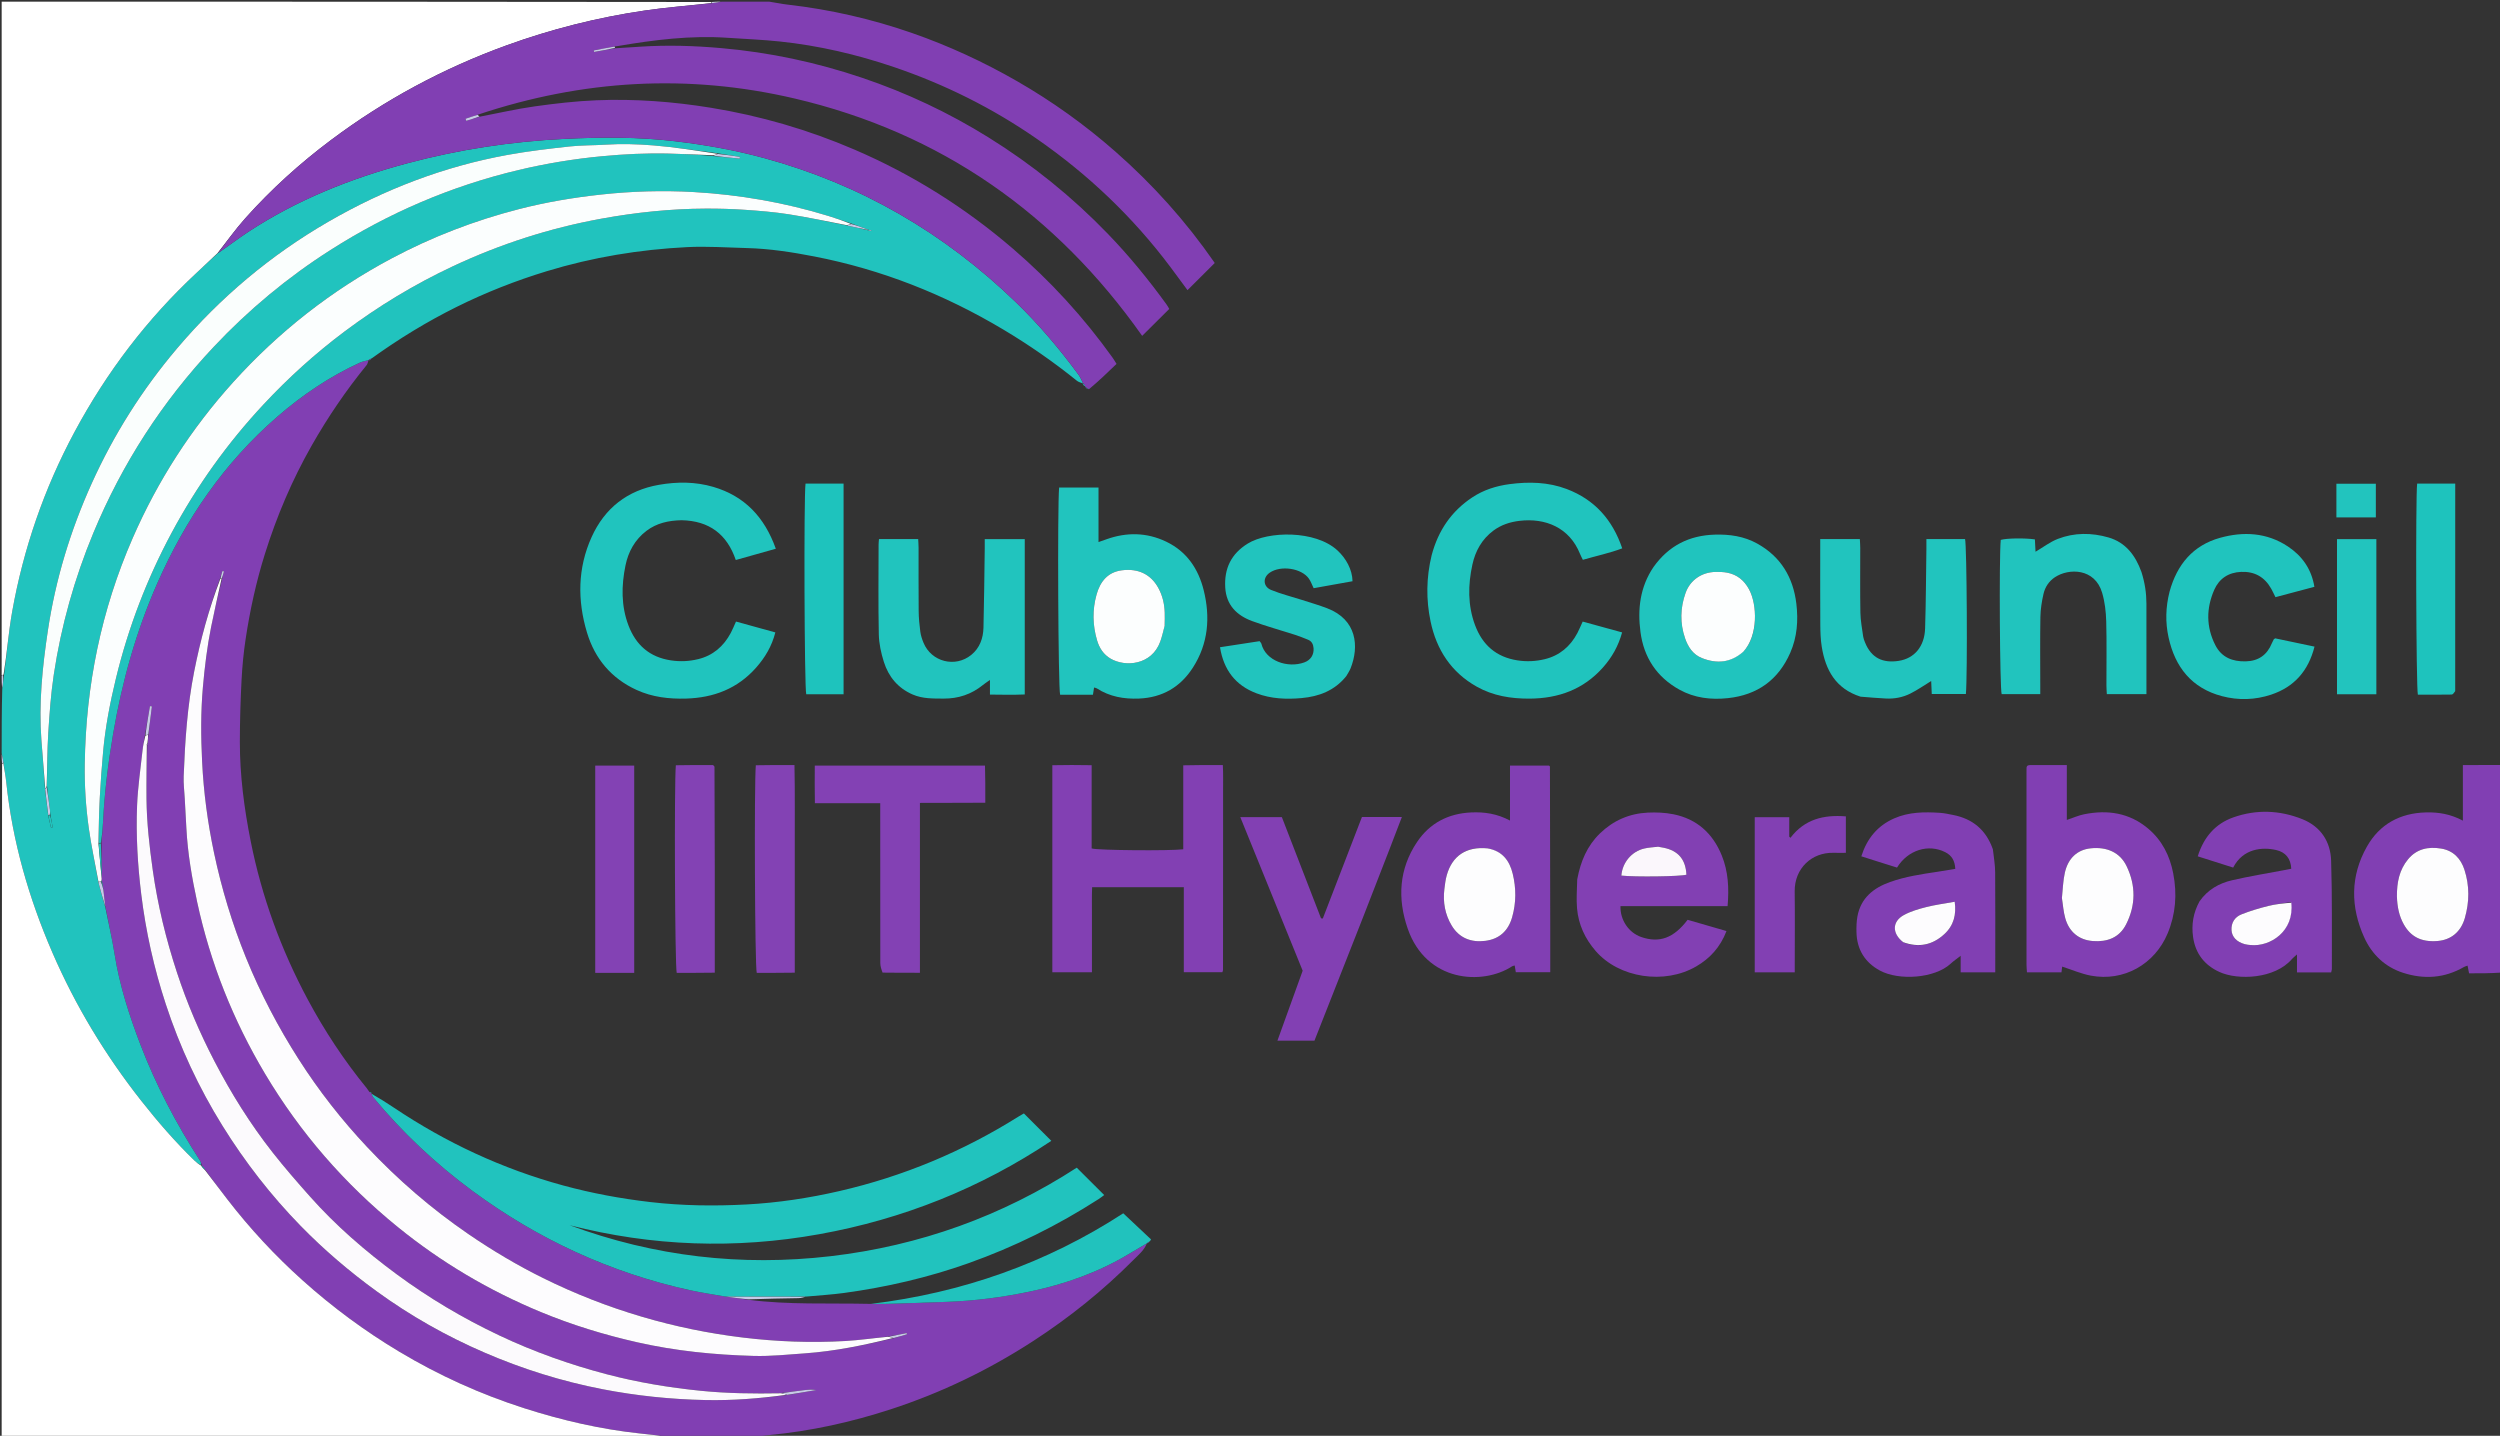 <svg version="1.1" id="Layer_1" xmlns="http://www.w3.org/2000/svg" xmlns:xlink="http://www.w3.org/1999/xlink" x="0px" y="0px"
	 width="100%" viewBox="0 0 3000 1723" enable-background="new 0 0 3000 1723" xml:space="preserve">
<rect x="0" y="0" width="3000" height="1723" fill="#333333" stroke="none"/>
<path fill="#813FB3" opacity="1" stroke="none" 
	d="
M898.111,1559.729 
	C946.099,1565.946 994.354,1563.537 1044.079,1564.647 
	C1055.262,1564.855 1064.881,1564.639 1074.497,1564.325 
	C1095.1,1563.653 1115.701,1562.95 1136.302,1562.224 
	C1169.912,1561.039 1203.16,1556.729 1236.035,1549.807 
	C1278.285,1540.911 1318.55,1526.633 1355.66,1504.16 
	C1362.457,1500.044 1369.364,1496.109 1376.221,1492.09 
	C1373.044,1500.366 1366.191,1505.815 1360.28,1511.764 
	C1323.62,1548.662 1283.262,1581.061 1239.635,1609.375 
	C1186.399,1643.924 1129.682,1671.272 1069.359,1690.996 
	C1021.542,1706.632 972.664,1717.446 922.499,1722.098 
	C918.213,1722.496 913.94,1723.033 907.994,1723.717 
	C902.218,1724.62 898.109,1725.31 894,1726 
	C869.292,1726 844.583,1726 818.488,1725.32 
	C812.072,1724.411 807.042,1724.181 801.164,1723.727 
	C789.426,1722.38 778.533,1721.301 767.65,1720.129 
	C720.557,1715.061 674.674,1704.448 629.608,1690.052 
	C576.815,1673.187 526.656,1650.482 479.118,1622.031 
	C437.615,1597.193 398.927,1568.577 362.897,1536.228 
	C329.89,1506.593 299.889,1474.294 272.821,1439.212 
	C263.9,1427.65 255.075,1416.014 246.205,1403.694 
	C244.749,1401.331 243.294,1399.687 241.911,1398.084 
	C241.982,1398.126 241.906,1398.273 242,1397.547 
	C241.327,1395.361 240.665,1393.833 239.775,1392.452 
	C211.402,1348.411 187.134,1302.276 168.393,1253.286 
	C154.948,1218.141 143.461,1182.499 137.541,1145.168 
	C134.532,1126.189 130.117,1107.432 126.359,1087.659 
	C125.599,1080.364 124.819,1073.986 123.995,1066.845 
	C123.342,1062.668 122.731,1059.253 122.038,1055.492 
	C121.957,1055.146 121.976,1054.437 122.034,1053.463 
	C121.921,1038.992 121.75,1025.495 121.743,1011.099 
	C122.501,1002.243 123.274,994.295 123.66,986.329 
	C125.381,950.758 129.784,915.508 135.775,880.422 
	C146.398,818.21 163.256,757.846 188.717,699.996 
	C222.568,623.082 269.034,555.27 332.845,499.931 
	C362.947,473.826 395.674,451.754 431.94,435.111 
	C435.146,433.639 438.801,433.142 442.247,432.193 
	C441.52,434.177 441.26,436.541 439.998,438.088 
	C415.345,468.3 393.515,500.423 374.223,534.301 
	C350.61,575.767 332.063,619.402 317.822,664.912 
	C307.394,698.239 299.976,732.271 294.77,766.748 
	C292.297,783.119 290.699,799.686 289.855,816.223 
	C288.603,840.774 287.857,865.376 287.823,889.958 
	C287.768,930.23 292.985,970.024 300.837,1009.457 
	C314.108,1076.098 337.154,1139.287 369.183,1199.158 
	C389.448,1237.038 413.065,1272.759 440.27,1306.061 
	C441.094,1307.071 441.728,1308.236 443.245,1310.271 
	C444.727,1311.471 445.414,1311.729 446.101,1311.987 
	C446.101,1311.987 445.994,1312.004 445.935,1312.659 
	C446.54,1314.455 447.06,1315.715 447.891,1316.718 
	C482.908,1358.993 522.639,1396.365 566.757,1428.915 
	C645.484,1487 732.483,1527.299 828.193,1548.276 
	C842.117,1551.328 856.268,1553.342 871.094,1555.925 
	C880.619,1557.253 889.365,1558.491 898.111,1559.729 
M176.761,893.543 
	C177.075,893.042 177.144,892.51 177.551,890.396 
	C177.584,887.633 177.617,884.869 178.245,880.492 
	C179.592,869.554 180.94,858.616 182.288,847.679 
	C181.505,847.579 180.722,847.48 179.94,847.38 
	C177.96,858.914 175.98,870.449 173.697,883.582 
	C172.802,889.147 171.654,894.686 171.055,900.283 
	C168.693,922.352 165.397,944.394 164.501,966.529 
	C163.062,1002.08 165.159,1037.556 169.478,1072.957 
	C174.97,1117.96 184.83,1161.916 198.918,1204.914 
	C215.765,1256.336 238.499,1305.113 267.067,1351.082 
	C294.011,1394.438 325.166,1434.554 360.841,1471.125 
	C389.015,1500.007 419.621,1526.049 452.247,1549.738 
	C492.512,1578.974 535.603,1603.308 581.248,1623.034 
	C626.846,1642.741 673.991,1657.54 722.827,1667.008 
	C763.71,1674.934 804.93,1679.204 846.526,1680.062 
	C879.162,1680.736 911.606,1678.204 945.588,1673.864 
	C956.925,1671.933 968.262,1670.002 979.599,1668.072 
	C974.191,1667.194 969.024,1667.682 963.874,1668.312 
	C955.105,1669.383 946.347,1670.543 935.771,1671.871 
	C904.153,1672.516 872.575,1672.122 841.065,1668.959 
	C802.975,1665.135 765.298,1658.877 728.281,1649.167 
	C683.839,1637.51 640.703,1622.177 599.092,1602.489 
	C555.641,1581.93 514.539,1557.547 475.898,1529.024 
	C438.351,1501.308 403.149,1470.892 372.1,1435.949 
	C356.663,1418.575 341.34,1401.039 327.004,1382.762 
	C300.265,1348.671 277.361,1312.031 257.393,1273.566 
	C239.589,1239.269 224.425,1203.812 212.392,1167.128 
	C199.244,1127.042 189.213,1086.158 183.322,1044.279 
	C179.295,1015.658 176.05,987 175.789,958.092 
	C175.598,936.786 176.048,915.474 176.761,893.543 
M263.622,695.439 
	C250.369,731.363 240.465,768.165 233.027,805.751 
	C224.81,847.275 222.022,889.249 220.405,931.368 
	C220.063,940.275 221.209,949.241 221.692,958.179 
	C222.336,970.112 223.03,982.042 223.654,993.976 
	C225.22,1023.919 230.311,1053.395 236.629,1082.593 
	C252.436,1155.646 279.77,1224.305 318.023,1288.483 
	C360.161,1359.178 413.308,1420.458 477.24,1472.365 
	C529.502,1514.797 586.774,1548.698 648.973,1574.433 
	C686.566,1589.988 725.217,1601.814 764.906,1610.799 
	C810.821,1621.193 857.352,1625.799 904.201,1627.103 
	C924.714,1627.674 945.335,1625.513 965.867,1624.035 
	C1001.782,1621.451 1036.942,1614.302 1073.332,1605.619 
	C1078.332,1604.131 1083.333,1602.644 1088.333,1601.156 
	C1088.228,1600.672 1088.124,1600.188 1088.019,1599.704 
	C1080.663,1601.134 1073.307,1602.564 1064.269,1604.051 
	C1047.767,1605.805 1031.304,1608.219 1014.757,1609.185 
	C973.493,1611.592 932.271,1610.023 891.261,1605.049 
	C850.286,1600.08 809.946,1591.79 770.306,1580.095 
	C729.376,1568.02 689.785,1552.537 651.59,1533.614 
	C620.556,1518.239 590.819,1500.572 562.208,1480.98 
	C517.804,1450.576 477.319,1415.582 440.533,1376.435 
	C409.982,1343.924 382.544,1308.856 358.474,1271.188 
	C333.693,1232.408 312.456,1191.836 295.16,1149.193 
	C278.622,1108.421 265.929,1066.463 256.838,1023.441 
	C249.21,987.343 244.345,950.784 242.533,913.972 
	C241.062,884.095 240.836,854.155 243.512,824.213 
	C245.672,800.055 248.564,776.053 253.335,752.302 
	C257.252,732.799 261.756,713.413 266.854,693.029 
	C267.493,690.577 268.133,688.125 268.772,685.673 
	C268.165,685.527 267.558,685.381 266.95,685.234 
	C266.02,688.182 265.09,691.13 263.622,695.439 
z"/>
<path fill="#21C3BE" opacity="1" stroke="none" 
	d="
M442.197,432.129 
	C438.801,433.142 435.146,433.639 431.94,435.111 
	C395.674,451.754 362.947,473.826 332.845,499.931 
	C269.034,555.27 222.568,623.082 188.717,699.996 
	C163.256,757.846 146.398,818.21 135.775,880.422 
	C129.784,915.508 125.381,950.758 123.66,986.329 
	C123.274,994.295 122.501,1002.243 121.232,1011.099 
	C119.875,1011.996 119.191,1011.993 118.215,1011.093 
	C118.516,992.262 118.824,974.313 119.78,956.4 
	C120.753,938.176 122.097,919.962 123.755,901.787 
	C126.446,872.291 132.057,843.255 139.022,814.512 
	C153.9,753.117 176.273,694.584 206.208,638.892 
	C236.319,582.871 273.038,531.601 316.374,485.169 
	C346.153,453.261 378.466,424.032 413.459,397.813 
	C454.1,367.361 497.326,341.194 543.258,319.629 
	C600.11,292.936 659.477,273.766 721.294,262.484 
	C762.857,254.898 804.782,250.484 847.064,250.337 
	C862.676,250.282 878.324,250.705 893.896,251.777 
	C911.433,252.983 929.025,254.393 946.374,257.115 
	C969.649,260.767 992.713,265.762 1016.471,270.617 
	C1025.389,272.689 1033.704,274.323 1042.245,276.46 
	C1043.504,277.054 1044.538,277.143 1045.571,277.233 
	C1045.582,276.983 1045.593,276.734 1045.604,276.484 
	C1044.38,276.341 1043.157,276.198 1041.463,275.537 
	C1034.679,272.806 1028.366,270.594 1021.347,268.086 
	C1011.793,264.904 1002.984,261.885 994.089,259.149 
	C941.452,242.961 887.508,233.628 832.635,230.47 
	C795.447,228.33 758.221,229.436 721.07,233.48 
	C687.971,237.082 655.243,242.592 623.06,250.852 
	C569.708,264.546 518.589,284.19 469.885,310.112 
	C397.774,348.493 334.507,398.064 279.792,458.678 
	C229.414,514.488 189.287,576.827 159.201,645.743 
	C121.443,732.231 103.017,822.745 101.703,916.921 
	C101.345,942.553 102.962,968.121 106.5,993.458 
	C109.525,1015.126 114.193,1036.564 118.065,1058.889 
	C120.777,1069.307 123.557,1078.941 126.338,1088.574 
	C130.117,1107.432 134.532,1126.189 137.541,1145.168 
	C143.461,1182.499 154.948,1218.141 168.393,1253.286 
	C187.134,1302.276 211.402,1348.411 239.775,1392.452 
	C240.665,1393.833 241.327,1395.361 241.336,1397.935 
	C238.091,1396.865 235.503,1394.785 233.133,1392.481 
	C210.226,1370.217 189.357,1346.157 169.595,1321.07 
	C126.38,1266.21 90.484,1206.931 62.774,1142.869 
	C34.563,1077.646 15,1009.948 7.533,939.026 
	C6.712,931.229 5.216,923.504 4.113,914.953 
	C3.462,910.773 2.731,907.387 2,904 
	C2,878.625 2,853.25 2.701,826.518 
	C3.713,820.219 4.023,815.278 4.855,809.672 
	C8.373,783.991 10.165,758.759 14.593,733.999 
	C28.143,658.241 52.969,586.27 89.424,518.349 
	C127.969,446.536 176.569,382.521 236.308,327.013 
	C244.573,319.333 252.752,311.561 261.598,303.787 
	C274.112,295.223 285.721,286.279 297.934,278.255 
	C356.681,239.656 421.094,214.076 488.704,195.962 
	C550.598,179.379 613.693,169.794 677.561,166.655 
	C721.745,164.483 766.054,164.246 810.242,169.506 
	C846.307,173.8 881.866,180.15 916.91,189.677 
	C1032.84,221.193 1133.324,279.671 1219.444,363.075 
	C1247.003,389.764 1271.729,419.021 1294.43,449.952 
	C1296.696,453.04 1298.051,456.796 1299.828,460.242 
	C1297.326,459.185 1294.416,458.633 1292.384,456.994 
	C1264.367,434.396 1234.884,413.909 1203.99,395.469 
	C1133.402,353.336 1058.05,323.453 977.23,307.766 
	C950.485,302.575 923.591,298.39 896.295,297.678 
	C872.383,297.054 848.394,295.349 824.561,296.545 
	C767.361,299.416 711.129,308.681 656.187,325.419 
	C618.861,336.791 582.693,351.01 547.813,368.359 
	C512.606,385.87 479.066,406.26 446.197,429.93 
	C443.972,430.816 443.002,431.498 442.032,432.18 
	C442.032,432.18 442.147,432.064 442.197,432.129 
M60.309,976.582 
	C60.178,974.968 60.115,973.345 59.906,971.741 
	C58.703,962.495 57.466,953.254 56.302,942.137 
	C56.771,921.534 56.589,900.89 57.88,880.339 
	C59.377,856.519 61.041,832.609 64.618,809.039 
	C73.474,750.687 89.337,694.183 112.007,639.601 
	C146.58,556.36 194.739,481.883 256.418,416.283 
	C298.282,371.757 344.987,332.908 396.613,299.991 
	C466.513,255.423 541.595,223.176 622.251,204.031 
	C655.221,196.204 688.569,190.681 722.357,187.487 
	C749.185,184.951 776,183.599 802.914,184.3 
	C820.514,184.759 838.103,185.625 856.963,187.378 
	C867.175,188.368 877.386,189.359 887.598,190.349 
	C887.69,189.642 887.781,188.935 887.873,188.227 
	C879.279,186.905 870.684,185.583 860.49,183.839 
	C835.17,180.639 809.918,176.588 784.506,174.517 
	C765.417,172.962 746.152,172.315 726.915,173.58 
	C712.339,174.539 697.642,174.187 683.15,175.787 
	C658.439,178.515 633.68,181.398 609.237,185.841 
	C532.928,199.712 461.483,227.103 394.405,265.846 
	C324.893,305.994 264.287,356.922 212.407,418.16 
	C170.653,467.444 136.468,521.549 109.887,580.449 
	C84.451,636.81 66.653,695.422 57.456,756.618 
	C50.886,800.337 46.35,844.164 49.697,888.455 
	C51.147,907.635 52.744,926.804 54.068,947.657 
	C55.371,957.815 56.674,967.972 58.022,979.701 
	C59.079,984.194 60.136,988.688 61.193,993.182 
	C61.867,993.048 62.54,992.915 63.214,992.781 
	C62.39,987.993 61.566,983.205 60.309,976.582 
z"/>
<path fill="#FFFFFF" opacity="1" stroke="none" 
	d="
M260.97,303.832 
	C252.752,311.561 244.573,319.333 236.308,327.013 
	C176.569,382.521 127.969,446.536 89.424,518.349 
	C52.969,586.27 28.143,658.241 14.593,733.999 
	C10.165,758.759 8.373,783.991 4.275,809.562 
	C2.783,810.078 2.391,810.039 2,810 
	C2,540.809 2,271.617 2,2 
	C285.375,2 568.75,2 853.028,2.405 
	C853.931,2.81 853.911,3.623 853.016,3.782 
	C825.732,6.822 799.221,8.88 772.977,12.752 
	C716.628,21.064 661.594,34.944 608,54.375 
	C532.183,81.864 461.87,119.61 397.321,167.934 
	C359.994,195.879 325.485,227.064 294.407,261.842 
	C282.504,275.162 272.073,289.797 260.97,303.832 
z"/>
<path fill="#FFFFFF" opacity="1" stroke="none" 
	d="
M4.032,915.745 
	C5.216,923.504 6.712,931.229 7.533,939.026 
	C15,1009.948 34.563,1077.646 62.774,1142.869 
	C90.484,1206.931 126.38,1266.21 169.595,1321.07 
	C189.357,1346.157 210.226,1370.217 233.133,1392.481 
	C235.503,1394.785 238.091,1396.865 241.242,1398.661 
	C241.906,1398.273 241.982,1398.126 241.429,1398.685 
	C242.652,1400.967 244.429,1402.69 246.206,1404.412 
	C255.075,1416.014 263.9,1427.65 272.821,1439.212 
	C299.889,1474.294 329.89,1506.593 362.897,1536.228 
	C398.927,1568.577 437.615,1597.193 479.118,1622.031 
	C526.656,1650.482 576.815,1673.187 629.608,1690.052 
	C674.674,1704.448 720.557,1715.061 767.65,1720.129 
	C778.533,1721.301 789.426,1722.38 801.181,1724.239 
	C802.031,1725.318 802.016,1725.659 802,1726 
	C535.478,1726 268.957,1726 2,1726 
	C2,1456.625 2,1187.25 2.512,916.905 
	C3.36,915.872 3.696,915.809 4.032,915.745 
z"/>
<path fill="#813FB3" opacity="1" stroke="none" 
	d="
M261.598,303.787 
	C272.073,289.797 282.504,275.162 294.407,261.842 
	C325.485,227.064 359.994,195.879 397.321,167.934 
	C461.87,119.61 532.183,81.864 608,54.375 
	C661.594,34.944 716.628,21.064 772.977,12.752 
	C799.221,8.88 825.732,6.822 853.825,3.909 
	C859.019,3.251 862.51,2.626 866,2 
	C884.708,2 903.417,2 923.063,2 
	C931.085,3.206 938.132,4.749 945.262,5.562 
	C996.326,11.387 1046.097,22.786 1094.626,39.689 
	C1138.415,54.94 1180.298,74.321 1220.487,97.421 
	C1262.706,121.688 1302.099,149.938 1338.646,182.071 
	C1383.517,221.523 1423.174,265.706 1457.206,314.871 
	C1457.573,315.401 1457.72,316.083 1457.571,315.717 
	C1446.545,326.703 1435.813,337.396 1425.002,348.168 
	C1418.71,339.648 1411.717,330.052 1404.593,320.554 
	C1359.528,260.473 1305.899,209.383 1244.172,166.586 
	C1191.044,129.75 1133.791,101.199 1072.711,80.47 
	C1028.25,65.381 982.609,54.716 935.834,49.79 
	C915.054,47.601 894.128,46.798 873.269,45.359 
	C828.895,42.298 785.162,47.789 741.575,55.219 
	C740.918,55.331 740.265,55.457 737.976,55.706 
	C728.429,57.393 720.516,58.95 712.604,60.507 
	C712.701,61.121 712.798,61.735 712.896,62.35 
	C721.248,60.888 729.601,59.427 737.953,57.965 
	C748.229,57.311 758.507,56.681 768.781,55.999 
	C801.044,53.858 833.212,54.902 865.42,57.725 
	C923.378,62.804 979.803,74.837 1034.861,93.452 
	C1088.003,111.419 1138.418,135.205 1186.072,164.816 
	C1238.596,197.453 1286.374,235.996 1329.322,280.476 
	C1354.998,307.068 1378.342,335.632 1400.005,365.571 
	C1401.348,367.428 1402.381,369.509 1403.105,370.725 
	C1392.177,381.591 1381.629,392.08 1370.609,403.037 
	C1267.486,256.837 1129.326,159.339 953.384,118.168 
	C825.775,88.307 699.515,95.573 573.827,137.474 
	C567.836,139.354 563.254,140.927 558.672,142.499 
	C558.958,143.332 559.245,144.165 559.531,144.998 
	C564.964,143.337 570.397,141.676 575.83,140.016 
	C597.717,135.825 619.483,130.772 641.524,127.675 
	C666.166,124.212 691.009,121.326 715.85,120.322 
	C761.819,118.464 807.612,121.914 853.04,129.302 
	C912.414,138.958 969.763,155.654 1025.059,179.393 
	C1094.68,209.28 1158.057,249.054 1215.513,298.458 
	C1260.635,337.256 1300.459,380.801 1335.066,429.164 
	C1336.59,431.293 1337.891,433.582 1339.858,436.683 
	C1329.01,447.137 1318.291,457.467 1306.7,467.108 
	C1304.543,465.588 1303.258,464.758 1301.973,463.928 
	C1301.973,463.928 1302.049,463.944 1302.226,463.326 
	C1301.548,461.816 1300.694,460.926 1299.839,460.035 
	C1299.839,460.035 1299.932,460.144 1299.88,460.193 
	C1298.051,456.796 1296.696,453.04 1294.43,449.952 
	C1271.729,419.021 1247.003,389.764 1219.444,363.075 
	C1133.324,279.671 1032.84,221.193 916.91,189.677 
	C881.866,180.15 846.307,173.8 810.242,169.506 
	C766.054,164.246 721.745,164.483 677.561,166.655 
	C613.693,169.794 550.598,179.379 488.704,195.962 
	C421.094,214.076 356.681,239.656 297.934,278.255 
	C285.721,286.279 274.112,295.223 261.598,303.787 
z"/>
<path fill="#813FB3" opacity="1" stroke="none" 
	d="
M3002,1167.063 
	C2989.063,1168 2976.126,1168 2962.891,1168 
	C2962.183,1164.382 2961.693,1161.873 2961.086,1158.773 
	C2959.637,1159.301 2958.08,1159.623 2956.774,1160.379 
	C2933.461,1173.882 2908.857,1175.477 2883.662,1167.355 
	C2861.928,1160.349 2846.332,1145.347 2837.088,1124.96 
	C2820.49,1088.352 2820.299,1051.252 2840.33,1015.873 
	C2855.548,988.994 2879.934,975.741 2911.008,974.898 
	C2926.157,974.487 2940.635,976.869 2955.453,984.76 
	C2955.453,962.015 2955.453,940.627 2955.453,918.05 
	C2971.046,918.05 2985.586,918.05 3001.063,918.025 
	C3002,1000.708 3002,1083.417 3002,1167.063 
M2876.297,1076.726 
	C2876.69,1088.161 2878.896,1099.159 2884.542,1109.239 
	C2892.536,1123.512 2904.936,1130.784 2924.83,1129.226 
	C2941.473,1127.922 2953.087,1118.082 2957.81,1101.687 
	C2963.368,1082.389 2963.556,1062.872 2957.364,1043.75 
	C2953.001,1030.275 2943.966,1020.652 2929.363,1018.275 
	C2914.123,1015.794 2900.155,1018.434 2889.666,1031.13 
	C2879.15,1043.858 2876.194,1058.916 2876.297,1076.726 
z"/>
<path fill="#C7C9E8" opacity="1" stroke="none" 
	d="
M2,810.888 
	C2.391,810.039 2.783,810.078 3.754,810.226 
	C4.023,815.278 3.713,820.219 2.701,825.58 
	C2,821.259 2,816.518 2,810.888 
z"/>
<path fill="#C7C9E8" opacity="1" stroke="none" 
	d="
M802.888,1726 
	C802.016,1725.659 802.031,1725.318 802.03,1724.464 
	C807.042,1724.181 812.072,1724.411 817.551,1725.32 
	C813.259,1726 808.518,1726 802.888,1726 
z"/>
<path fill="#C7C9E8" opacity="1" stroke="none" 
	d="
M894.875,1726 
	C898.109,1725.31 902.218,1724.62 907.162,1723.949 
	C907.985,1724.307 907.973,1724.646 907.981,1725.492 
	C903.917,1726 899.833,1726 894.875,1726 
z"/>
<path fill="#C7C9E8" opacity="1" stroke="none" 
	d="
M865.143,2 
	C862.51,2.626 859.019,3.251 854.72,3.75 
	C853.911,3.623 853.931,2.81 853.966,2.405 
	C857.429,2 860.857,2 865.143,2 
z"/>
<path fill="#C7C9E8" opacity="1" stroke="none" 
	d="
M4.113,914.953 
	C3.696,915.809 3.36,915.872 2.512,915.968 
	C2,912.571 2,909.143 2,904.857 
	C2.731,907.387 3.462,910.773 4.113,914.953 
z"/>
<path fill="#21C3BE" opacity="1" stroke="none" 
	d="
M870.314,1555.836 
	C856.268,1553.342 842.117,1551.328 828.193,1548.276 
	C732.483,1527.299 645.484,1487 566.757,1428.915 
	C522.639,1396.365 482.908,1358.993 447.891,1316.718 
	C447.06,1315.715 446.54,1314.455 445.949,1312.607 
	C454.9,1317.647 463.859,1323.274 472.642,1329.162 
	C535.346,1371.2 602.897,1402.692 675.783,1422.555 
	C710.142,1431.919 745.01,1438.363 780.434,1442.481 
	C818.941,1446.958 857.504,1447.407 896.022,1445.347 
	C933.492,1443.342 970.629,1437.721 1007.28,1429.287 
	C1083.858,1411.666 1155.327,1381.806 1221.88,1340.088 
	C1224.363,1338.531 1226.942,1337.126 1228.669,1336.121 
	C1239.79,1347.236 1250.311,1357.753 1261.57,1369.007 
	C1176.74,1425.672 1083.702,1462.955 982.98,1481.064 
	C882.502,1499.13 782.669,1495.658 683.628,1470.274 
	C785.032,1507.801 889.514,1519.918 996.615,1507.444 
	C1103.723,1494.971 1202.734,1459.174 1292.096,1401.214 
	C1303.217,1412.295 1313.922,1422.961 1325.046,1434.045 
	C1323.616,1435.09 1321.101,1437.138 1318.39,1438.88 
	C1269.203,1470.49 1217.19,1496.308 1162.044,1515.886 
	C1113.615,1533.081 1063.862,1544.571 1013.032,1551.527 
	C998.579,1553.505 983.976,1554.379 967.669,1555.865 
	C939.194,1555.976 912.494,1555.99 885.793,1555.98 
	C880.634,1555.979 875.474,1555.886 870.314,1555.836 
z"/>
<path fill="#8240B3" opacity="1" stroke="none" 
	d="
M1467.713,982 
	C1467.686,1043.309 1467.66,1103.619 1467.608,1163.928 
	C1467.608,1164.565 1467.27,1165.201 1466.868,1166.616 
	C1451.986,1166.616 1436.867,1166.616 1420.578,1166.616 
	C1420.578,1132.786 1420.578,1099.017 1420.578,1064.673 
	C1383.576,1064.673 1347.726,1064.673 1310.544,1064.673 
	C1310.077,1075.711 1310.38,1086.918 1310.327,1098.105 
	C1310.273,1109.433 1310.315,1120.762 1310.315,1132.091 
	C1310.315,1143.39 1310.315,1154.688 1310.315,1166.684 
	C1294.165,1166.684 1278.739,1166.684 1262.797,1166.684 
	C1262.797,1083.999 1262.797,1001.825 1262.797,918.261 
	C1278.25,917.882 1293.661,917.995 1309.962,918.242 
	C1309.962,952.073 1309.962,985.239 1309.962,1018.138 
	C1317.722,1020.444 1403.626,1021.119 1419.89,1019.144 
	C1419.89,986.1 1419.89,952.929 1419.89,918.388 
	C1428.191,918.268 1435.675,918.117 1443.16,918.064 
	C1450.809,918.01 1458.459,918.052 1467.386,918.052 
	C1468.033,928.954 1467.626,939.498 1467.698,950.012 
	C1467.769,960.341 1467.714,970.671 1467.713,982 
z"/>
<path fill="#20C4BE" opacity="1" stroke="none" 
	d="
M817.977,624.266 
	C802.147,624.593 788.071,627.722 775.876,636.925 
	C761.91,647.465 753.95,662.035 750.558,678.637 
	C745.641,702.705 745.248,726.965 754.13,750.417 
	C763.071,774.029 779.468,788.617 805.21,792.471 
	C816.366,794.141 827.132,793.567 837.767,790.983 
	C855.592,786.652 868.407,775.534 876.961,759.463 
	C879.127,755.392 880.83,751.075 883.201,745.873 
	C898.877,750.198 914.372,754.472 930.415,758.899 
	C926.158,775.506 918.058,789.02 907.394,801.1 
	C885.088,826.367 856.439,837.327 823.317,838.296 
	C802.781,838.896 782.757,836.562 763.919,827.946 
	C733.669,814.11 713.865,790.542 704.416,759.154 
	C692.786,720.523 693.1,681.655 709.966,644.42 
	C725.696,609.692 752.863,588.379 790.796,581.765 
	C812.678,577.95 834.616,577.991 856.028,584.285 
	C893.639,595.34 917.512,620.663 930.98,658.487 
	C914.767,663.051 899.288,667.409 882.933,672.013 
	C872.458,641.199 851.271,624.999 817.977,624.266 
z"/>
<path fill="#20C4BE" opacity="1" stroke="none" 
	d="
M1718,666.223 
	C1725.865,636.621 1741.65,613.536 1766.593,596.955 
	C1780.165,587.933 1795.344,583.112 1811.318,580.984 
	C1834.668,577.875 1857.95,578.413 1880.213,586.883 
	C1913.397,599.506 1934.948,623.479 1946.667,658.017 
	C1931.332,663.811 1915.542,667.071 1899.418,671.791 
	C1898.229,669.315 1896.998,667.086 1896.056,664.741 
	C1883.232,632.8 1854.245,621.348 1823.391,625.015 
	C1811.935,626.376 1801.354,629.83 1792.028,636.768 
	C1778.259,647.012 1770.401,661.296 1766.874,677.479 
	C1761.564,701.836 1761.168,726.412 1770.073,750.227 
	C1778.923,773.894 1795.321,788.484 1821.023,792.456 
	C1832.179,794.18 1842.967,793.598 1853.593,791.045 
	C1871.397,786.769 1884.341,775.778 1892.869,759.643 
	C1895.03,755.556 1896.772,751.248 1899.233,745.897 
	C1914.748,750.159 1930.255,754.418 1946.528,758.887 
	C1942.058,775.271 1934.272,788.913 1923.549,800.972 
	C1900.113,827.328 1870.18,838.147 1835.512,838.356 
	C1813.15,838.491 1791.676,835.001 1772.075,823.983 
	C1741.426,806.756 1723.783,779.627 1716.712,745.878 
	C1711.231,719.716 1711.432,693.226 1718,666.223 
z"/>
<path fill="#813FB3" opacity="1" stroke="none" 
	d="
M2438.387,918.063 
	C2452.611,918.06 2465.868,918.06 2480.188,918.06 
	C2480.188,940.358 2480.188,961.795 2480.188,983.929 
	C2487.862,981.361 2494.217,978.478 2500.884,977.135 
	C2528.983,971.477 2555.207,975.29 2577.806,994.336 
	C2594.551,1008.447 2603.838,1027.078 2607.887,1048.147 
	C2612.618,1072.762 2610.949,1096.902 2601.028,1120.427 
	C2585.517,1157.209 2548.472,1178.203 2509.034,1170.765 
	C2497.486,1168.588 2486.442,1163.741 2474.601,1159.937 
	C2474.424,1161.385 2474.126,1163.822 2473.762,1166.795 
	C2459.943,1166.795 2446.472,1166.795 2432.358,1166.795 
	C2432.155,1163.592 2431.812,1160.699 2431.812,1157.805 
	C2431.782,1081.147 2431.788,1004.488 2431.791,927.83 
	C2431.791,925.831 2431.841,923.831 2431.84,921.831 
	C2431.839,917.805 2434.745,918.111 2438.387,918.063 
M2474.296,1078.564 
	C2475.598,1086.385 2476.2,1094.403 2478.346,1101.985 
	C2482.971,1118.326 2494.751,1127.965 2511.329,1129.248 
	C2528.55,1130.581 2543.172,1125.373 2551.38,1109.147 
	C2563.027,1086.123 2563.065,1062.496 2551.891,1039.303 
	C2544.066,1023.062 2528.479,1015.871 2508.593,1018.012 
	C2492.926,1019.698 2481.72,1029.713 2477.799,1047.252 
	C2475.651,1056.859 2475.401,1066.89 2474.296,1078.564 
z"/>
<path fill="#813FB3" opacity="1" stroke="none" 
	d="
M1860.31,1114 
	C1860.31,1131.969 1860.31,1148.938 1860.31,1166.642 
	C1846.171,1166.642 1832.716,1166.642 1818.964,1166.642 
	C1818.512,1163.898 1818.094,1161.354 1817.639,1158.589 
	C1816.43,1158.949 1815.382,1159.024 1814.612,1159.526 
	C1778.859,1182.821 1711.502,1178.611 1689.255,1114.364 
	C1676.767,1078.301 1678.723,1042.827 1700.459,1010.419 
	C1715.68,987.727 1737.901,976.204 1765.343,974.921 
	C1781.198,974.18 1796.439,976.403 1812.001,984.67 
	C1812.001,962.045 1812.001,940.675 1812.001,918.691 
	C1828.329,918.691 1843.499,918.691 1858.809,918.691 
	C1858.931,918.797 1859.211,918.99 1859.427,919.24 
	C1859.631,919.475 1859.913,919.768 1859.914,920.037 
	C1860.06,984.358 1860.185,1048.679 1860.31,1114 
M1784.134,1017.989 
	C1759.733,1015.544 1742.677,1026.858 1736.11,1050.229 
	C1734.597,1055.615 1733.938,1061.274 1733.253,1066.853 
	C1731.336,1082.477 1734.021,1097.456 1742.135,1110.852 
	C1751.174,1125.774 1765.503,1131.185 1782.383,1129.028 
	C1799.263,1126.87 1809.923,1117.043 1814.597,1100.578 
	C1819.531,1083.2 1819.477,1065.699 1815.239,1048.374 
	C1811.446,1032.866 1802.93,1021.124 1784.134,1017.989 
z"/>
<path fill="#21C4BE" opacity="1" stroke="none" 
	d="
M1295.844,833.663 
	C1287.241,833.663 1279.602,833.663 1272.15,833.663 
	C1269.812,826.021 1268.834,607.974 1270.943,585.062 
	C1286.263,585.062 1301.659,585.062 1318.215,585.062 
	C1318.215,606.565 1318.215,627.975 1318.215,650.489 
	C1322.317,649.046 1325.044,648.099 1327.763,647.127 
	C1352.062,638.446 1376.177,638.835 1399.487,650.02 
	C1423.948,661.757 1437.977,682.422 1444.381,708.045 
	C1452.51,740.575 1450.04,772.206 1431.507,801.095 
	C1416.494,824.496 1394.84,837.127 1366.788,838.28 
	C1348.77,839.021 1331.686,836.046 1316.253,826.097 
	C1315.468,825.591 1314.424,825.486 1312.889,825.001 
	C1312.468,827.682 1312.083,830.131 1311.528,833.663 
	C1306.592,833.663 1301.7,833.663 1295.844,833.663 
M1397.667,750.043 
	C1397.678,745.044 1397.834,740.041 1397.668,735.048 
	C1397.321,724.616 1395.017,714.659 1389.95,705.438 
	C1381.098,689.329 1366.085,681.816 1346.283,684.348 
	C1329.221,686.529 1320.22,697.904 1315.871,713.441 
	C1310.742,731.769 1311.084,750.242 1316.487,768.457 
	C1319.192,777.579 1324.17,785.398 1332.725,790.386 
	C1350.227,800.592 1381.929,798.401 1392.292,769.957 
	C1394.442,764.055 1395.784,757.859 1397.667,750.043 
z"/>
<path fill="#8240B3" opacity="1" stroke="none" 
	d="
M1892.67,1055.265 
	C1896.707,1033.667 1904.589,1014.918 1920.016,1000.013 
	C1935.961,984.606 1955.227,976.208 1977.252,975.149 
	C1987.457,974.658 1997.99,975.093 2007.978,977.09 
	C2036.243,982.744 2055.326,999.986 2066.106,1026.514 
	C2073.911,1045.718 2074.962,1065.74 2073.109,1087.324 
	C2030.045,1087.324 1987.281,1087.324 1944.578,1087.324 
	C1944.049,1104.068 1954.562,1119.258 1969.334,1124.379 
	C1991.209,1131.963 2008.392,1125.812 2025.149,1103.762 
	C2040.214,1108.124 2055.653,1112.594 2071.78,1117.264 
	C2064.303,1136.769 2051.897,1150.135 2035.395,1159.73 
	C1997.493,1181.769 1942.936,1173.784 1914.728,1141.109 
	C1901.925,1126.279 1894.108,1109.363 1892.443,1090.011 
	C1891.478,1078.799 1892.382,1067.426 1892.67,1055.265 
M1988.72,1016.048 
	C1983.462,1016.754 1978.104,1017.035 1972.966,1018.247 
	C1957.87,1021.808 1946.852,1035.109 1945.615,1050.701 
	C1961.945,1052.547 2016.918,1051.803 2023.724,1049.644 
	C2022.82,1031.327 2013.886,1020.782 1996.28,1017.248 
	C1994.331,1016.856 1992.382,1016.464 1988.72,1016.048 
z"/>
<path fill="#813FB3" opacity="1" stroke="none" 
	d="
M2639.398,1081.652 
	C2649.295,1067.496 2662.971,1059.912 2678.447,1056.312 
	C2699.148,1051.495 2720.188,1048.134 2741.082,1044.145 
	C2743.932,1043.6 2746.779,1043.036 2749.514,1042.503 
	C2748.969,1030.372 2742.853,1022.751 2731.647,1020.094 
	C2714.826,1016.106 2691.552,1018.183 2679.794,1041.096 
	C2665.931,1036.689 2651.879,1032.222 2637.299,1027.587 
	C2644.517,1004.496 2658.357,988.509 2680.023,980.848 
	C2707.689,971.066 2735.83,972.157 2762.968,983.078 
	C2784.836,991.879 2796.629,1009.893 2797.354,1032.755 
	C2798.727,1076.026 2798.086,1119.361 2798.238,1162.669 
	C2798.242,1163.914 2797.749,1165.16 2797.392,1166.857 
	C2783.947,1166.857 2770.774,1166.857 2756.379,1166.857 
	C2756.379,1160.11 2756.379,1153.72 2756.379,1145.327 
	C2753.288,1148.113 2751.736,1149.229 2750.531,1150.64 
	C2729.814,1174.915 2685.373,1176.463 2663.328,1166.376 
	C2645.401,1158.173 2634.533,1144.319 2631.708,1124.532 
	C2629.583,1109.65 2631.828,1095.53 2639.398,1081.652 
M2749.079,1082.515 
	C2739.968,1084.02 2730.711,1084.943 2721.783,1087.178 
	C2710.917,1089.897 2700.086,1093.115 2689.698,1097.263 
	C2681.774,1100.428 2677.316,1107.223 2677.806,1116.181 
	C2678.253,1124.353 2684.181,1130.416 2693.778,1133.013 
	C2695.994,1133.613 2698.333,1133.823 2700.632,1134.049 
	C2724.208,1136.37 2753.417,1117.63 2749.079,1082.515 
z"/>
<path fill="#813FB3" opacity="1" stroke="none" 
	d="
M2391.458,1019.17 
	C2392.592,1028.84 2394.125,1037.73 2394.194,1046.632 
	C2394.476,1082.93 2394.311,1119.231 2394.31,1155.531 
	C2394.31,1159.105 2394.31,1162.68 2394.31,1166.816 
	C2380.084,1166.816 2366.914,1166.816 2352.795,1166.816 
	C2352.795,1160.774 2352.795,1154.936 2352.795,1146.956 
	C2347.736,1150.909 2344.03,1153.382 2340.818,1156.384 
	C2321.986,1173.985 2278.799,1177.139 2255.79,1164.625 
	C2237.675,1154.773 2228.192,1139.191 2227.767,1118.487 
	C2227.638,1112.204 2227.788,1105.781 2228.927,1099.629 
	C2233.017,1077.547 2248.163,1065.5 2268.083,1058.407 
	C2286.657,1051.793 2306.096,1048.943 2325.503,1046.042 
	C2332.321,1045.022 2339.11,1043.811 2346.352,1042.615 
	C2345.801,1033.003 2342.345,1026.712 2334.369,1022.646 
	C2314.237,1012.385 2289.518,1019.85 2276.425,1041.104 
	C2269.468,1038.926 2262.26,1036.686 2255.063,1034.411 
	C2248.152,1032.227 2241.251,1030.006 2233.586,1027.559 
	C2240.399,1006.231 2252.912,990.944 2272.949,982.099 
	C2290.552,974.328 2309.139,974.169 2327.826,975.391 
	C2333.098,975.735 2338.333,976.901 2343.541,977.915 
	C2366.982,982.483 2383.198,995.61 2391.458,1019.17 
M2284.545,1131.114 
	C2302.851,1137.522 2319.138,1133.95 2333.285,1120.89 
	C2344.607,1110.438 2347.766,1097.378 2345.651,1082.082 
	C2333.557,1084.287 2322.354,1085.737 2311.484,1088.494 
	C2302.254,1090.835 2292.791,1093.569 2284.526,1098.117 
	C2270.422,1105.879 2270.295,1120.151 2284.545,1131.114 
z"/>
<path fill="#20C4BE" opacity="1" stroke="none" 
	d="
M1984.218,680.402 
	C2002.53,654.772 2027.017,642.511 2057.634,641.565 
	C2075.598,641.01 2092.848,643.506 2108.68,652.289 
	C2137.037,668.02 2151.884,692.989 2155.634,724.55 
	C2158.007,744.525 2156.599,764.379 2148.346,783.233 
	C2133.985,816.042 2108.764,834.028 2073.401,837.783 
	C2053.182,839.93 2033.472,837.633 2015.379,827.638 
	C1988.132,812.586 1972.605,788.959 1968.586,758.517 
	C1964.989,731.268 1967.821,704.69 1984.218,680.402 
M2092.393,781.428 
	C2109.952,762.584 2108.755,725.317 2098.758,707.026 
	C2092.968,696.433 2084.553,689.522 2072.731,687.217 
	C2068.224,686.339 2063.505,686.26 2058.887,686.301 
	C2042.415,686.45 2028.278,695.911 2022.732,711.354 
	C2016.256,729.391 2015.813,747.834 2022.115,766.045 
	C2025.688,776.37 2031.597,785.434 2042.221,789.666 
	C2059.861,796.693 2076.662,795.618 2092.393,781.428 
z"/>
<path fill="#21C4BE" opacity="1" stroke="none" 
	d="
M2232.626,836.003 
	C2202.773,826.44 2190.6,803.98 2186.087,776.001 
	C2184.669,767.206 2184.418,758.158 2184.359,749.221 
	C2184.158,718.905 2184.283,688.587 2184.282,658.269 
	C2184.282,654.681 2184.282,651.093 2184.282,646.874 
	C2200.367,646.874 2215.522,646.874 2231.819,646.874 
	C2231.982,650.318 2232.284,653.822 2232.29,657.326 
	C2232.331,683.312 2232.011,709.304 2232.47,735.282 
	C2232.639,744.83 2234.527,754.357 2235.812,763.869 
	C2236.118,766.136 2237.024,768.356 2237.871,770.513 
	C2245.484,789.895 2259.613,795.916 2278.335,793.056 
	C2297.34,790.153 2309.428,775.72 2310.12,754.195 
	C2311.146,722.283 2311.218,690.341 2311.681,658.412 
	C2311.733,654.799 2311.688,651.185 2311.688,646.905 
	C2327.637,646.905 2342.821,646.905 2358.066,646.905 
	C2360.186,653.752 2361.139,810.142 2359.066,832.835 
	C2345.752,832.835 2332.335,832.835 2318.115,832.835 
	C2317.897,827.89 2317.681,823 2317.426,817.213 
	C2308.825,822.462 2300.866,828.09 2292.239,832.37 
	C2283.246,836.832 2273.326,838.744 2263.179,838.228 
	C2253.254,837.724 2243.344,836.886 2232.626,836.003 
z"/>
<path fill="#21C4BE" opacity="1" stroke="none" 
	d="
M1229.71,754 
	C1229.71,780.629 1229.71,806.257 1229.71,833.355 
	C1215.868,833.942 1202.46,833.653 1187.944,833.492 
	C1187.944,827.782 1187.944,822.687 1187.944,815.931 
	C1184.09,818.687 1181.668,820.234 1179.451,822.033 
	C1165.727,833.172 1150.031,838.407 1132.388,838.307 
	C1119.746,838.235 1107.174,838.622 1095.14,833.385 
	C1077.433,825.679 1066.25,812.053 1060.622,794.244 
	C1057.259,783.602 1054.796,772.227 1054.565,761.127 
	C1053.816,725.174 1054.279,689.197 1054.306,653.229 
	C1054.308,651.3 1054.594,649.371 1054.794,646.86 
	C1070.396,646.86 1085.547,646.86 1101.824,646.86 
	C1101.986,650.338 1102.285,653.843 1102.29,657.349 
	C1102.331,682.66 1102.157,707.972 1102.401,733.28 
	C1102.48,741.549 1103.275,749.851 1104.368,758.055 
	C1104.973,762.601 1106.479,767.138 1108.25,771.401 
	C1117.729,794.225 1146.178,801.561 1165.501,785.904 
	C1175.672,777.663 1179.846,765.936 1180.167,753.243 
	C1180.967,721.666 1181.223,690.076 1181.681,658.491 
	C1181.734,654.87 1181.688,651.247 1181.688,646.932 
	C1197.816,646.932 1213.224,646.932 1229.71,646.932 
	C1229.71,682.582 1229.71,717.791 1229.71,754 
z"/>
<path fill="#21C4BE" opacity="1" stroke="none" 
	d="
M2569.77,686.498 
	C2573.854,699.384 2575.701,711.82 2575.71,724.527 
	C2575.732,756.86 2575.717,789.193 2575.718,821.526 
	C2575.718,825.13 2575.718,828.734 2575.718,832.989 
	C2559.69,832.989 2544.531,832.989 2528.206,832.989 
	C2528.036,829.588 2527.715,826.089 2527.709,822.589 
	C2527.666,796.923 2528.172,771.243 2527.466,745.597 
	C2527.149,734.109 2525.803,722.284 2522.558,711.312 
	C2513.804,681.711 2482.622,681.618 2465.894,692.678 
	C2458.59,697.507 2454.032,704.613 2452.165,712.82 
	C2450.118,721.818 2448.642,731.134 2448.48,740.338 
	C2448.008,767.329 2448.312,794.334 2448.312,821.334 
	C2448.312,824.967 2448.312,828.6 2448.312,832.948 
	C2432.458,832.948 2417.27,832.948 2401.994,832.948 
	C2399.802,826.266 2398.802,669.981 2400.886,647.875 
	C2407.774,645.849 2429.531,645.467 2441.876,647.278 
	C2442.127,652.203 2442.387,657.306 2442.631,662.087 
	C2451.792,656.703 2460.059,650.293 2469.406,646.673 
	C2489.22,639 2509.997,639.108 2530.196,644.955 
	C2550.673,650.883 2562.503,666.278 2569.77,686.498 
z"/>
<path fill="#21C4BE" opacity="1" stroke="none" 
	d="
M1615.563,811.338 
	C1601.447,828.859 1582.86,835.781 1561.929,837.694 
	C1543.528,839.376 1525.281,838.584 1507.796,831.985 
	C1482.533,822.452 1468.442,803.909 1463.999,776.69 
	C1480.37,774.176 1496.041,771.769 1511.508,769.394 
	C1512.542,770.828 1513.403,771.531 1513.619,772.395 
	C1518.822,793.202 1545.285,802.104 1565.167,794.889 
	C1572.864,792.095 1576.862,785.658 1576.274,777.877 
	C1575.92,773.201 1574.137,769.456 1569.601,767.633 
	C1564.372,765.532 1559.127,763.431 1553.769,761.701 
	C1536.707,756.194 1519.36,751.482 1502.556,745.291 
	C1484.147,738.508 1471.571,726.131 1470.298,705.154 
	C1468.905,682.217 1477.425,664.53 1497.327,652.264 
	C1521.707,637.238 1578.351,635.972 1604.937,660.49 
	C1615.242,669.992 1622.797,683.561 1623.018,697.477 
	C1607.583,700.245 1592.021,703.034 1576.365,705.841 
	C1574.316,701.61 1573.014,697.782 1570.812,694.572 
	C1562.024,681.761 1536.849,678.082 1523.609,687.251 
	C1515.078,693.159 1515.627,703.967 1525.315,707.931 
	C1537.259,712.816 1549.925,715.925 1562.253,719.882 
	C1572.367,723.13 1582.593,726.102 1592.509,729.88 
	C1628.436,743.57 1631.107,775.858 1620.706,801.964 
	C1619.485,805.03 1617.565,807.818 1615.563,811.338 
z"/>
<path fill="#8240B3" opacity="1" stroke="none" 
	d="
M1635.423,1101.324 
	C1615.909,1150.841 1596.697,1199.642 1577.333,1248.831 
	C1562.912,1248.831 1548.771,1248.831 1532.903,1248.831 
	C1543.216,1220.253 1553.194,1192.603 1563.204,1164.865 
	C1538.379,1103.735 1513.526,1042.537 1488.342,980.526 
	C1505.644,980.526 1521.75,980.526 1538.218,980.526 
	C1553.962,1021.208 1569.598,1061.606 1585.233,1102.005 
	C1585.949,1102.068 1586.665,1102.131 1587.381,1102.194 
	C1603.049,1061.547 1618.717,1020.898 1634.337,980.374 
	C1650.503,980.374 1665.77,980.374 1682.263,980.374 
	C1677.046,993.974 1672.123,1006.918 1667.118,1019.83 
	C1656.677,1046.765 1646.192,1073.683 1635.423,1101.324 
z"/>
<path fill="#8341B4" opacity="1" stroke="none" 
	d="
M1059.093,1167.136 
	C1057.568,1163.18 1056.37,1159.417 1056.363,1155.652 
	C1056.245,1095.697 1056.28,1035.741 1056.28,975.786 
	C1056.28,972.168 1056.28,968.55 1056.28,963.824 
	C1030.147,963.824 1004.701,963.824 977.862,963.824 
	C977.518,948.303 977.706,933.865 977.733,918.732 
	C1045.778,918.732 1113.226,918.732 1181.991,918.732 
	C1182.109,925.64 1182.281,932.789 1182.341,939.938 
	C1182.402,947.223 1182.354,954.508 1182.354,963.273 
	C1156.119,963.583 1130.631,963.239 1103.908,963.483 
	C1103.908,1031.474 1103.908,1098.856 1103.908,1167.327 
	C1088.432,1167.327 1074.202,1167.327 1059.093,1167.136 
z"/>
<path fill="#20C4BE" opacity="1" stroke="none" 
	d="
M2603.513,709.819 
	C2612.523,677.156 2631.783,654.409 2663.929,645.418 
	C2692.071,637.546 2720.234,638.991 2745.489,655.768 
	C2762.382,666.991 2773.71,682.592 2777.269,704.181 
	C2761.701,708.32 2746.408,712.386 2730.555,716.601 
	C2728.689,712.873 2727.214,709.602 2725.466,706.485 
	C2717.557,692.387 2705.532,685.578 2689.319,686.262 
	C2674.222,686.898 2663.049,694.26 2657.121,707.737 
	C2647.408,729.824 2647.271,752.3 2658.38,774.151 
	C2665.913,788.969 2679.02,793.999 2694.854,793.633 
	C2710.144,793.28 2720.551,785.944 2726.271,771.813 
	C2726.895,770.273 2727.69,768.8 2728.452,767.32 
	C2728.584,767.064 2728.954,766.929 2730.21,766.008 
	C2745.209,769.164 2761.017,772.489 2777.416,775.939 
	C2770.101,805.027 2753.047,824.347 2725.425,833.556 
	C2706.087,840.004 2685.987,840.575 2666.328,835.378 
	C2630.068,825.793 2610.108,800.604 2602.285,764.958 
	C2598.311,746.849 2598.707,728.654 2603.513,709.819 
z"/>
<path fill="#8342B4" opacity="1" stroke="none" 
	d="
M953.724,1022 
	C953.724,1070.584 953.724,1118.168 953.724,1167.209 
	C945.702,1167.279 938.197,1167.371 930.692,1167.403 
	C923.08,1167.436 915.466,1167.41 908.079,1167.41 
	C905.836,1159.481 904.951,940.431 906.991,918.323 
	C914.316,918.231 921.811,918.1 929.306,918.054 
	C936.936,918.007 944.567,918.044 953.356,918.044 
	C954.14,952.718 953.529,986.865 953.724,1022 
z"/>
<path fill="#8342B4" opacity="1" stroke="none" 
	d="
M714.276,1098 
	C714.276,1037.805 714.276,978.61 714.276,918.731 
	C730.16,918.731 745.271,918.731 761.058,918.731 
	C761.058,1001.194 761.058,1083.571 761.058,1167.41 
	C753.467,1167.41 745.936,1167.41 738.406,1167.41 
	C730.812,1167.41 723.218,1167.41 714.276,1167.41 
	C714.276,1144.002 714.276,1121.501 714.276,1098 
z"/>
<path fill="#8342B4" opacity="1" stroke="none" 
	d="
M857.729,1040 
	C857.729,1082.592 857.729,1124.185 857.729,1167.211 
	C849.691,1167.281 842.181,1167.371 834.67,1167.403 
	C827.058,1167.435 819.446,1167.41 812.061,1167.41 
	C809.855,1159.493 808.999,939.515 811.01,918.317 
	C818.337,918.227 825.834,918.099 833.332,918.054 
	C840.96,918.008 848.589,918.044 855.681,918.044 
	C856.438,918.87 856.68,919.102 856.883,919.365 
	C857.078,919.618 857.382,919.903 857.383,920.174 
	C857.514,959.783 857.621,999.391 857.729,1040 
z"/>
<path fill="#8240B3" opacity="1" stroke="none" 
	d="
M2105.686,1032 
	C2105.686,1014.409 2105.686,997.819 2105.686,980.648 
	C2119.724,980.648 2132.919,980.648 2147.098,980.648 
	C2147.098,988.352 2147.098,996.179 2147.098,1004.006 
	C2147.584,1004.459 2148.07,1004.913 2148.556,1005.366 
	C2165.516,983.049 2188.414,977.494 2215.03,979.658 
	C2215.03,994.619 2215.03,1008.722 2215.03,1023.39 
	C2209.959,1023.39 2205.083,1023.504 2200.213,1023.371 
	C2174.056,1022.661 2153.29,1042.203 2153.632,1069.617 
	C2153.99,1098.267 2153.71,1126.924 2153.709,1155.578 
	C2153.709,1159.15 2153.709,1162.722 2153.709,1166.821 
	C2137.423,1166.821 2122.259,1166.821 2105.686,1166.821 
	C2105.686,1122.001 2105.686,1077.501 2105.686,1032 
z"/>
<path fill="#1EC3BD" opacity="1" stroke="none" 
	d="
M1012.299,752 
	C1012.299,779.551 1012.299,806.103 1012.299,833.146 
	C996.557,833.146 982.015,833.146 967.487,833.146 
	C965.289,826.299 964.457,596.965 966.638,580.302 
	C981.339,580.302 996.139,580.302 1012.299,580.302 
	C1012.299,637.289 1012.299,694.144 1012.299,752 
z"/>
<path fill="#1EC3BD" opacity="1" stroke="none" 
	d="
M2946.238,829.401 
	C2944.8,831.43 2943.423,833.441 2942.011,833.466 
	C2928.425,833.705 2914.832,833.609 2901.437,833.609 
	C2899.346,825.817 2898.652,596.174 2900.57,580.336 
	C2915.253,580.336 2930.04,580.336 2946.283,580.336 
	C2946.283,663.034 2946.283,745.747 2946.238,829.401 
z"/>
<path fill="#21C2BD" opacity="1" stroke="none" 
	d="
M1376.154,1492.056 
	C1369.364,1496.109 1362.457,1500.044 1355.66,1504.16 
	C1318.55,1526.633 1278.285,1540.911 1236.035,1549.807 
	C1203.16,1556.729 1169.912,1561.039 1136.302,1562.224 
	C1115.701,1562.95 1095.1,1563.653 1074.497,1564.325 
	C1064.881,1564.639 1055.262,1564.855 1045.045,1564.656 
	C1154.334,1551.506 1256.014,1515.709 1347.911,1455.952 
	C1359.391,1466.714 1370.248,1476.877 1381.044,1487.105 
	C1381.316,1487.362 1380.906,1488.338 1379.765,1489.492 
	C1377.823,1490.724 1376.929,1491.443 1376.035,1492.163 
	C1376.035,1492.162 1376.087,1492.022 1376.154,1492.056 
z"/>
<path fill="#22C4BE" opacity="1" stroke="none" 
	d="
M2851.635,704 
	C2851.635,747.516 2851.635,790.031 2851.635,833.107 
	C2835.403,833.107 2820.262,833.107 2804.401,833.107 
	C2804.401,771.106 2804.401,709.376 2804.401,646.937 
	C2819.782,646.937 2835.183,646.937 2851.635,646.937 
	C2851.635,665.89 2851.635,684.445 2851.635,704 
z"/>
<path fill="#22C4BE" opacity="1" stroke="none" 
	d="
M2803.684,592.139 
	C2803.684,587.861 2803.684,584.563 2803.684,580.449 
	C2819.616,580.449 2835.004,580.449 2851.014,580.449 
	C2851.014,593.695 2851.014,606.866 2851.014,620.859 
	C2835.706,620.859 2820.328,620.859 2803.684,620.859 
	C2803.684,611.524 2803.684,602.321 2803.684,592.139 
z"/>
<path fill="#C7C9E8" opacity="1" stroke="none" 
	d="
M871.094,1555.925 
	C875.474,1555.886 880.634,1555.979 885.793,1555.98 
	C912.494,1555.99 939.194,1555.976 966.792,1556.056 
	C964.53,1556.706 961.379,1557.697 958.209,1557.765 
	C938.596,1558.185 918.978,1558.397 898.736,1559.204 
	C889.365,1558.491 880.619,1557.253 871.094,1555.925 
z"/>
<path fill="#C7C9E8" opacity="1" stroke="none" 
	d="
M737.923,57.468 
	C729.601,59.427 721.248,60.888 712.896,62.35 
	C712.798,61.735 712.701,61.121 712.604,60.507 
	C720.516,58.95 728.429,57.393 737.188,55.911 
	C738.033,55.986 737.893,56.971 737.923,57.468 
z"/>
<path fill="#C7C9E8" opacity="1" stroke="none" 
	d="
M575.414,139.741 
	C570.397,141.676 564.964,143.337 559.531,144.998 
	C559.245,144.165 558.958,143.332 558.672,142.499 
	C563.254,140.927 567.836,139.354 573.173,137.816 
	C574.02,138.564 574.377,139.103 575.414,139.741 
z"/>
<path fill="#21C3BE" opacity="1" stroke="none" 
	d="
M1302.136,464.502 
	C1303.258,464.758 1304.543,465.588 1306.04,467.023 
	C1304.934,466.778 1303.617,465.927 1302.136,464.502 
z"/>
<path fill="#813FB3" opacity="1" stroke="none" 
	d="
M1376.656,1492.27 
	C1376.929,1491.443 1377.823,1490.724 1379.32,1489.878 
	C1379.041,1490.627 1378.159,1491.502 1376.656,1492.27 
z"/>
<path fill="#813FB3" opacity="1" stroke="none" 
	d="
M442.586,432.65 
	C443.002,431.498 443.972,430.816 445.585,430.226 
	C445.198,431.252 444.168,432.185 442.586,432.65 
z"/>
<path fill="#21C3BE" opacity="1" stroke="none" 
	d="
M1299.346,460.626 
	C1300.694,460.926 1301.548,461.816 1302.24,463.362 
	C1301.002,463.083 1299.927,462.149 1299.346,460.626 
z"/>
<path fill="#21C3BE" opacity="1" stroke="none" 
	d="
M445.959,1311.367 
	C445.414,1311.729 444.727,1311.471 443.745,1310.701 
	C444.239,1310.375 445.028,1310.562 445.959,1311.367 
z"/>
<path fill="#FDFCFE" opacity="1" stroke="none" 
	d="
M1071.804,1605.56 
	C1036.942,1614.302 1001.782,1621.451 965.867,1624.035 
	C945.335,1625.513 924.714,1627.674 904.201,1627.103 
	C857.352,1625.799 810.821,1621.193 764.906,1610.799 
	C725.217,1601.814 686.566,1589.988 648.973,1574.433 
	C586.774,1548.698 529.502,1514.797 477.24,1472.365 
	C413.308,1420.458 360.161,1359.178 318.023,1288.483 
	C279.77,1224.305 252.436,1155.646 236.629,1082.593 
	C230.311,1053.395 225.22,1023.919 223.654,993.976 
	C223.03,982.042 222.336,970.112 221.692,958.179 
	C221.209,949.241 220.063,940.275 220.405,931.368 
	C222.022,889.249 224.81,847.275 233.027,805.751 
	C240.465,768.165 250.369,731.363 264.351,694.727 
	C265.079,694.014 266,693.976 266,693.976 
	C261.756,713.413 257.252,732.799 253.335,752.302 
	C248.564,776.053 245.672,800.055 243.512,824.213 
	C240.836,854.155 241.062,884.095 242.533,913.972 
	C244.345,950.784 249.21,987.343 256.838,1023.441 
	C265.929,1066.463 278.622,1108.421 295.16,1149.193 
	C312.456,1191.836 333.693,1232.408 358.474,1271.188 
	C382.544,1308.856 409.982,1343.924 440.533,1376.435 
	C477.319,1415.582 517.804,1450.576 562.208,1480.98 
	C590.819,1500.572 620.556,1518.239 651.59,1533.614 
	C689.785,1552.537 729.376,1568.02 770.306,1580.095 
	C809.946,1591.79 850.286,1600.08 891.261,1605.049 
	C932.271,1610.023 973.493,1611.592 1014.757,1609.185 
	C1031.304,1608.219 1047.767,1605.805 1065.735,1604.107 
	C1068.736,1604.629 1070.27,1605.094 1071.804,1605.56 
z"/>
<path fill="#FBFEFE" opacity="1" stroke="none" 
	d="
M118.134,1058.104 
	C114.193,1036.564 109.525,1015.126 106.5,993.458 
	C102.962,968.121 101.345,942.553 101.703,916.921 
	C103.017,822.745 121.443,732.231 159.201,645.743 
	C189.287,576.827 229.414,514.488 279.792,458.678 
	C334.507,398.064 397.774,348.493 469.885,310.112 
	C518.589,284.19 569.708,264.546 623.06,250.852 
	C655.243,242.592 687.971,237.082 721.07,233.48 
	C758.221,229.436 795.447,228.33 832.635,230.47 
	C887.508,233.628 941.452,242.961 994.089,259.149 
	C1002.984,261.885 1011.793,264.904 1020.876,268.564 
	C1019.363,269.618 1017.615,269.899 1015.868,270.18 
	C992.713,265.762 969.649,260.767 946.374,257.115 
	C929.025,254.393 911.433,252.983 893.896,251.777 
	C878.324,250.705 862.676,250.282 847.064,250.337 
	C804.782,250.484 762.857,254.898 721.294,262.484 
	C659.477,273.766 600.11,292.936 543.258,319.629 
	C497.326,341.194 454.1,367.361 413.459,397.813 
	C378.466,424.032 346.153,453.261 316.374,485.169 
	C273.038,531.601 236.319,582.871 206.208,638.892 
	C176.273,694.584 153.9,753.117 139.022,814.512 
	C132.057,843.255 126.446,872.291 123.755,901.787 
	C122.097,919.962 120.753,938.176 119.78,956.4 
	C118.824,974.313 118.516,992.262 118.134,1012.01 
	C119.556,1027.362 120.766,1040.899 121.976,1054.437 
	C121.976,1054.437 121.957,1055.146 121.897,1055.973 
	C121.838,1056.8 121.582,1057.765 121.01,1057.847 
	C119.67,1057.987 118.902,1058.046 118.134,1058.104 
z"/>
<path fill="#FCFAFD" opacity="1" stroke="none" 
	d="
M943.915,1673.73 
	C911.606,1678.204 879.162,1680.736 846.526,1680.062 
	C804.93,1679.204 763.71,1674.934 722.827,1667.008 
	C673.991,1657.54 626.846,1642.741 581.248,1623.034 
	C535.603,1603.308 492.512,1578.974 452.247,1549.738 
	C419.621,1526.049 389.015,1500.007 360.841,1471.125 
	C325.166,1434.554 294.011,1394.438 267.067,1351.082 
	C238.499,1305.113 215.765,1256.336 198.918,1204.914 
	C184.83,1161.916 174.97,1117.96 169.478,1072.957 
	C165.159,1037.556 163.062,1002.08 164.501,966.529 
	C165.397,944.394 168.693,922.352 171.055,900.283 
	C171.654,894.686 172.802,889.147 174.458,882.747 
	C176.029,881.977 176.839,882.042 177.65,882.106 
	C177.617,884.869 177.584,887.633 176.945,891.455 
	C176.013,893.043 175.971,893.593 176.212,894.165 
	C176.048,915.474 175.598,936.786 175.789,958.092 
	C176.05,987 179.295,1015.658 183.322,1044.279 
	C189.213,1086.158 199.244,1127.042 212.392,1167.128 
	C224.425,1203.812 239.589,1239.269 257.393,1273.566 
	C277.361,1312.031 300.265,1348.671 327.004,1382.762 
	C341.34,1401.039 356.663,1418.575 372.1,1435.949 
	C403.149,1470.892 438.351,1501.308 475.898,1529.024 
	C514.539,1557.547 555.641,1581.93 599.092,1602.489 
	C640.703,1622.177 683.839,1637.51 728.281,1649.167 
	C765.298,1658.877 802.975,1665.135 841.065,1668.959 
	C872.575,1672.122 904.153,1672.516 937.355,1671.937 
	C940.597,1672.578 942.256,1673.154 943.915,1673.73 
z"/>
<path fill="#22C4BE" opacity="1" stroke="none" 
	d="
M122.034,1053.463 
	C120.766,1040.899 119.556,1027.362 118.426,1012.908 
	C119.191,1011.993 119.875,1011.996 121.069,1011.998 
	C121.75,1025.495 121.921,1038.992 122.034,1053.463 
z"/>
<path fill="#C7C9E8" opacity="1" stroke="none" 
	d="
M944.752,1673.797 
	C942.256,1673.154 940.597,1672.578 938.261,1671.834 
	C946.347,1670.543 955.105,1669.383 963.874,1668.312 
	C969.024,1667.682 974.191,1667.194 979.599,1668.072 
	C968.262,1670.002 956.925,1671.933 944.752,1673.797 
z"/>
<path fill="#C7C9E8" opacity="1" stroke="none" 
	d="
M177.947,881.299 
	C176.839,882.042 176.029,881.977 174.609,881.948 
	C175.98,870.449 177.96,858.914 179.94,847.38 
	C180.722,847.48 181.505,847.579 182.288,847.679 
	C180.94,858.616 179.592,869.554 177.947,881.299 
z"/>
<path fill="#C7C9E8" opacity="1" stroke="none" 
	d="
M118.065,1058.889 
	C118.902,1058.046 119.67,1057.987 121.267,1058.575 
	C122.744,1062.018 123.391,1064.813 124.038,1067.607 
	C124.819,1073.986 125.599,1080.364 126.359,1087.659 
	C123.557,1078.941 120.777,1069.307 118.065,1058.889 
z"/>
<path fill="#C7C9E8" opacity="1" stroke="none" 
	d="
M1072.568,1605.59 
	C1070.27,1605.094 1068.736,1604.629 1066.576,1604.078 
	C1073.307,1602.564 1080.663,1601.134 1088.019,1599.704 
	C1088.124,1600.188 1088.228,1600.672 1088.333,1601.156 
	C1083.333,1602.644 1078.332,1604.131 1072.568,1605.59 
z"/>
<path fill="#C7C9E8" opacity="1" stroke="none" 
	d="
M266.427,693.502 
	C266,693.976 265.079,694.014 264.62,694.046 
	C265.09,691.13 266.02,688.182 266.95,685.234 
	C267.558,685.381 268.165,685.527 268.772,685.673 
	C268.133,688.125 267.493,690.577 266.427,693.502 
z"/>
<path fill="#22C4BE" opacity="1" stroke="none" 
	d="
M123.995,1066.845 
	C123.391,1064.813 122.744,1062.018 121.84,1058.494 
	C121.582,1057.765 121.838,1056.8 121.979,1056.319 
	C122.731,1059.253 123.342,1062.668 123.995,1066.845 
z"/>
<path fill="#21C3BE" opacity="1" stroke="none" 
	d="
M246.205,1403.694 
	C244.429,1402.69 242.652,1400.967 241.358,1398.643 
	C243.294,1399.687 244.749,1401.331 246.205,1403.694 
z"/>
<path fill="#C7C9E8" opacity="1" stroke="none" 
	d="
M176.487,893.854 
	C175.971,893.593 176.013,893.043 176.653,892.23 
	C177.144,892.51 177.075,893.042 176.487,893.854 
z"/>
<path fill="#FAFEFD" opacity="1" stroke="none" 
	d="
M54.273,945.979 
	C52.744,926.804 51.147,907.635 49.697,888.455 
	C46.35,844.164 50.886,800.337 57.456,756.618 
	C66.653,695.422 84.451,636.81 109.887,580.449 
	C136.468,521.549 170.653,467.444 212.407,418.16 
	C264.287,356.922 324.893,305.994 394.405,265.846 
	C461.483,227.103 532.928,199.712 609.237,185.841 
	C633.68,181.398 658.439,178.515 683.15,175.787 
	C697.642,174.187 712.339,174.539 726.915,173.58 
	C746.152,172.315 765.417,172.962 784.506,174.517 
	C809.918,176.588 835.17,180.639 860.811,184.557 
	C859.32,185.619 857.509,185.963 855.697,186.308 
	C838.103,185.625 820.514,184.759 802.914,184.3 
	C776,183.599 749.185,184.951 722.357,187.487 
	C688.569,190.681 655.221,196.204 622.251,204.031 
	C541.595,223.176 466.513,255.423 396.613,299.991 
	C344.987,332.908 298.282,371.757 256.418,416.283 
	C194.739,481.883 146.58,556.36 112.007,639.601 
	C89.337,694.183 73.474,750.687 64.618,809.039 
	C61.041,832.609 59.377,856.519 57.88,880.339 
	C56.589,900.89 56.771,921.534 55.993,943.452 
	C55.354,945.334 54.884,945.738 54.273,945.979 
z"/>
<path fill="#C7C9E8" opacity="1" stroke="none" 
	d="
M54.171,946.818 
	C54.884,945.738 55.354,945.334 55.962,944.389 
	C57.466,953.254 58.703,962.495 59.906,971.741 
	C60.115,973.345 60.178,974.968 59.828,977.471 
	C58.891,978.283 58.434,978.207 57.977,978.13 
	C56.674,967.972 55.371,957.815 54.171,946.818 
z"/>
<path fill="#C7C9E8" opacity="1" stroke="none" 
	d="
M856.33,186.843 
	C857.509,185.963 859.32,185.619 861.611,184.768 
	C870.684,185.583 879.279,186.905 887.873,188.227 
	C887.781,188.935 887.69,189.642 887.598,190.349 
	C877.386,189.359 867.175,188.368 856.33,186.843 
z"/>
<path fill="#C7C9E8" opacity="1" stroke="none" 
	d="
M1016.471,270.617 
	C1017.615,269.899 1019.363,269.618 1021.581,268.859 
	C1028.366,270.594 1034.679,272.806 1041.488,275.515 
	C1041.984,276.012 1042.02,275.957 1042.02,275.957 
	C1033.704,274.323 1025.389,272.689 1016.471,270.617 
z"/>
<path fill="#22C4BE" opacity="1" stroke="none" 
	d="
M58,978.915 
	C58.434,978.207 58.891,978.283 60.045,978.388 
	C61.566,983.205 62.39,987.993 63.214,992.781 
	C62.54,992.915 61.867,993.048 61.193,993.182 
	C60.136,988.688 59.079,984.194 58,978.915 
z"/>
<path fill="#C7C9E8" opacity="1" stroke="none" 
	d="
M1041.958,276.034 
	C1043.157,276.198 1044.38,276.341 1045.604,276.484 
	C1045.593,276.734 1045.582,276.983 1045.571,277.233 
	C1044.538,277.143 1043.504,277.054 1042.245,276.46 
	C1042.02,275.957 1041.984,276.012 1041.958,276.034 
z"/>
<path fill="#FDFDFE" opacity="1" stroke="none" 
	d="
M2876.297,1075.812 
	C2876.194,1058.916 2879.15,1043.858 2889.666,1031.13 
	C2900.155,1018.434 2914.123,1015.794 2929.363,1018.275 
	C2943.966,1020.652 2953.001,1030.275 2957.364,1043.75 
	C2963.556,1062.872 2963.368,1082.389 2957.81,1101.687 
	C2953.087,1118.082 2941.473,1127.922 2924.83,1129.226 
	C2904.936,1130.784 2892.536,1123.512 2884.542,1109.239 
	C2878.896,1099.159 2876.69,1088.161 2876.297,1075.812 
z"/>
<path fill="#FDFDFE" opacity="1" stroke="none" 
	d="
M2474.296,1077.647 
	C2475.401,1066.89 2475.651,1056.859 2477.799,1047.252 
	C2481.72,1029.713 2492.926,1019.698 2508.593,1018.012 
	C2528.479,1015.871 2544.066,1023.062 2551.891,1039.303 
	C2563.065,1062.496 2563.027,1086.123 2551.38,1109.147 
	C2543.172,1125.373 2528.55,1130.581 2511.329,1129.248 
	C2494.751,1127.965 2482.971,1118.326 2478.346,1101.985 
	C2476.2,1094.403 2475.598,1086.385 2474.296,1077.647 
z"/>
<path fill="#FDFDFE" opacity="1" stroke="none" 
	d="
M1785.001,1018.038 
	C1802.93,1021.124 1811.446,1032.866 1815.239,1048.374 
	C1819.477,1065.699 1819.531,1083.2 1814.597,1100.578 
	C1809.923,1117.043 1799.263,1126.87 1782.383,1129.028 
	C1765.503,1131.185 1751.174,1125.774 1742.135,1110.852 
	C1734.021,1097.456 1731.336,1082.477 1733.253,1066.853 
	C1733.938,1061.274 1734.597,1055.615 1736.11,1050.229 
	C1742.677,1026.858 1759.733,1015.544 1785.001,1018.038 
z"/>
<path fill="#FCFEFE" opacity="1" stroke="none" 
	d="
M1397.583,750.92 
	C1395.784,757.859 1394.442,764.055 1392.292,769.957 
	C1381.929,798.401 1350.227,800.592 1332.725,790.386 
	C1324.17,785.398 1319.192,777.579 1316.487,768.457 
	C1311.084,750.242 1310.742,731.769 1315.871,713.441 
	C1320.22,697.904 1329.221,686.529 1346.283,684.348 
	C1366.085,681.816 1381.098,689.329 1389.95,705.438 
	C1395.017,714.659 1397.321,724.616 1397.668,735.048 
	C1397.834,740.041 1397.678,745.044 1397.583,750.92 
z"/>
<path fill="#FBF7FC" opacity="1" stroke="none" 
	d="
M1989.577,1016.06 
	C1992.382,1016.464 1994.331,1016.856 1996.28,1017.248 
	C2013.886,1020.782 2022.82,1031.327 2023.724,1049.644 
	C2016.918,1051.803 1961.945,1052.547 1945.615,1050.701 
	C1946.852,1035.109 1957.87,1021.808 1972.966,1018.247 
	C1978.104,1017.035 1983.462,1016.754 1989.577,1016.06 
z"/>
<path fill="#FDFCFE" opacity="1" stroke="none" 
	d="
M2749.554,1083.246 
	C2753.417,1117.63 2724.208,1136.37 2700.632,1134.049 
	C2698.333,1133.823 2695.994,1133.613 2693.778,1133.013 
	C2684.181,1130.416 2678.253,1124.353 2677.806,1116.181 
	C2677.316,1107.223 2681.774,1100.428 2689.698,1097.263 
	C2700.086,1093.115 2710.917,1089.897 2721.783,1087.178 
	C2730.711,1084.943 2739.968,1084.02 2749.554,1083.246 
z"/>
<path fill="#FDFCFE" opacity="1" stroke="none" 
	d="
M2283.889,1130.678 
	C2270.295,1120.151 2270.422,1105.879 2284.526,1098.117 
	C2292.791,1093.569 2302.254,1090.835 2311.484,1088.494 
	C2322.354,1085.737 2333.557,1084.287 2345.651,1082.082 
	C2347.766,1097.378 2344.607,1110.438 2333.285,1120.89 
	C2319.138,1133.95 2302.851,1137.522 2283.889,1130.678 
z"/>
<path fill="#FCFEFE" opacity="1" stroke="none" 
	d="
M2092.008,782.047 
	C2076.662,795.618 2059.861,796.693 2042.221,789.666 
	C2031.597,785.434 2025.688,776.37 2022.115,766.045 
	C2015.813,747.834 2016.256,729.391 2022.732,711.354 
	C2028.278,695.911 2042.415,686.45 2058.887,686.301 
	C2063.505,686.26 2068.224,686.339 2072.731,687.217 
	C2084.553,689.522 2092.968,696.433 2098.758,707.026 
	C2108.755,725.317 2109.952,762.584 2092.008,782.047 
z"/>
</svg>